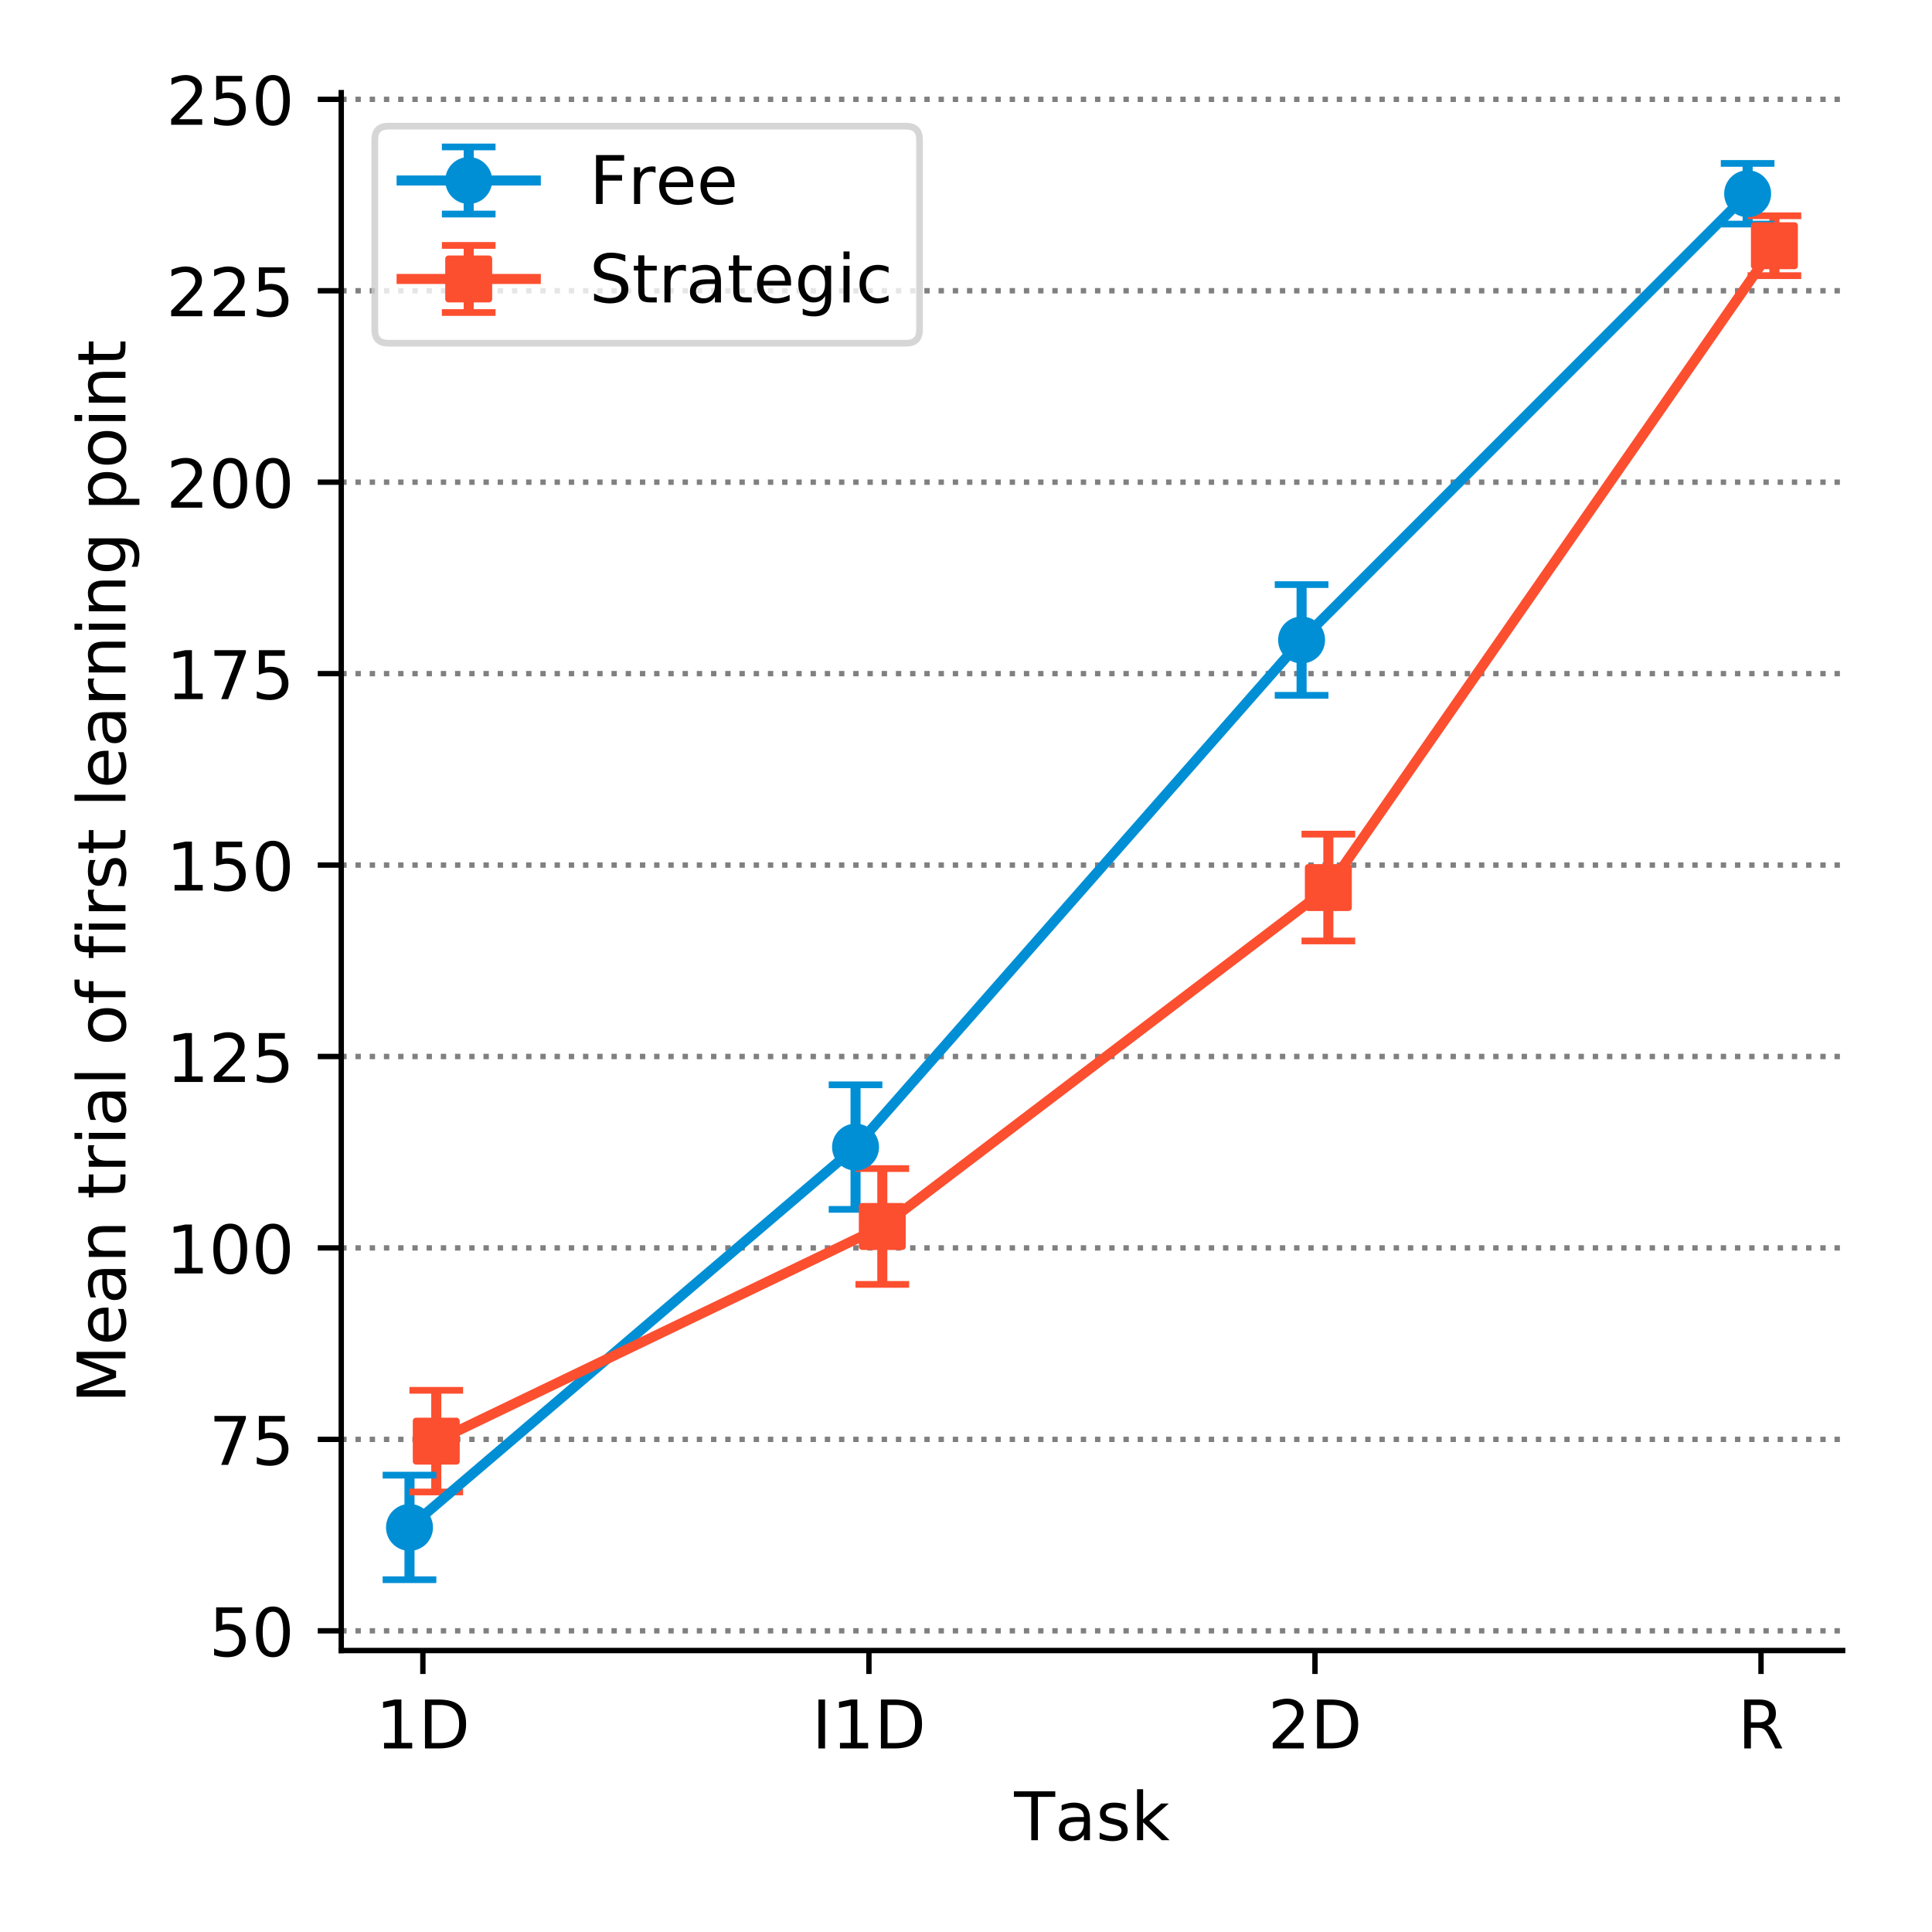 <?xml version="1.0" encoding="utf-8" standalone="no"?>
<!DOCTYPE svg PUBLIC "-//W3C//DTD SVG 1.1//EN"
  "http://www.w3.org/Graphics/SVG/1.1/DTD/svg11.dtd">
<!-- Created with matplotlib (https://matplotlib.org/) -->
<svg height="288pt" version="1.1" viewBox="0 0 288 288" width="288pt" xmlns="http://www.w3.org/2000/svg" xmlns:xlink="http://www.w3.org/1999/xlink">
 <defs>
  <style type="text/css">
*{stroke-linecap:butt;stroke-linejoin:round;}
  </style>
 </defs>
 <g id="figure_1">
  <g id="patch_1">
   <path d="M 0 288
L 288 288
L 288 0
L 0 0
z
" style="fill:#ffffff;"/>
  </g>
  <g id="axes_1">
   <g id="patch_2">
    <path d="M 50.87 246.04
L 274.68 246.04
L 274.68 13.808
L 50.87 13.808
z
" style="fill:#ffffff;"/>
   </g>
   <g id="matplotlib.axis_1">
    <g id="xtick_1">
     <g id="line2d_1">
      <defs>
       <path d="M 0 0
L 0 3.5
" id="m69d66e04e8" style="stroke:#000000;stroke-width:0.8;"/>
      </defs>
      <g>
       <use style="stroke:#000000;stroke-width:0.8;" x="63.038" xlink:href="#m69d66e04e8" y="246.04"/>
      </g>
     </g>
     <g id="text_1">
      <!-- 1D -->
      <defs>
       <path d="M 12.406 8.297
L 28.516 8.297
L 28.516 63.922
L 10.984 60.406
L 10.984 69.391
L 28.422 72.906
L 38.281 72.906
L 38.281 8.297
L 54.391 8.297
L 54.391 0
L 12.406 0
z
" id="DejaVuSans-49"/>
       <path d="M 19.672 64.797
L 19.672 8.109
L 31.594 8.109
Q 46.688 8.109 53.688 14.938
Q 60.688 21.781 60.688 36.531
Q 60.688 51.172 53.688 57.984
Q 46.688 64.797 31.594 64.797
z
M 9.812 72.906
L 30.078 72.906
Q 51.266 72.906 61.172 64.094
Q 71.094 55.281 71.094 36.531
Q 71.094 17.672 61.125 8.828
Q 51.172 0 30.078 0
L 9.812 0
z
" id="DejaVuSans-68"/>
      </defs>
      <g transform="translate(56.007 260.638)scale(0.1 -0.1)">
       <use xlink:href="#DejaVuSans-49"/>
       <use x="63.623" xlink:href="#DejaVuSans-68"/>
      </g>
     </g>
    </g>
    <g id="xtick_2">
     <g id="line2d_2">
      <g>
       <use style="stroke:#000000;stroke-width:0.8;" x="129.529" xlink:href="#m69d66e04e8" y="246.04"/>
      </g>
     </g>
     <g id="text_2">
      <!-- I1D -->
      <defs>
       <path d="M 9.812 72.906
L 19.672 72.906
L 19.672 0
L 9.812 0
z
" id="DejaVuSans-73"/>
      </defs>
      <g transform="translate(121.023 260.638)scale(0.1 -0.1)">
       <use xlink:href="#DejaVuSans-73"/>
       <use x="29.492" xlink:href="#DejaVuSans-49"/>
       <use x="93.115" xlink:href="#DejaVuSans-68"/>
      </g>
     </g>
    </g>
    <g id="xtick_3">
     <g id="line2d_3">
      <g>
       <use style="stroke:#000000;stroke-width:0.8;" x="196.021" xlink:href="#m69d66e04e8" y="246.04"/>
      </g>
     </g>
     <g id="text_3">
      <!-- 2D -->
      <defs>
       <path d="M 19.188 8.297
L 53.609 8.297
L 53.609 0
L 7.328 0
L 7.328 8.297
Q 12.938 14.109 22.625 23.891
Q 32.328 33.688 34.812 36.531
Q 39.547 41.844 41.422 45.531
Q 43.312 49.219 43.312 52.781
Q 43.312 58.594 39.234 62.25
Q 35.156 65.922 28.609 65.922
Q 23.969 65.922 18.812 64.312
Q 13.672 62.703 7.812 59.422
L 7.812 69.391
Q 13.766 71.781 18.938 73
Q 24.125 74.219 28.422 74.219
Q 39.75 74.219 46.484 68.547
Q 53.219 62.891 53.219 53.422
Q 53.219 48.922 51.531 44.891
Q 49.859 40.875 45.406 35.406
Q 44.188 33.984 37.641 27.219
Q 31.109 20.453 19.188 8.297
z
" id="DejaVuSans-50"/>
      </defs>
      <g transform="translate(188.989 260.638)scale(0.1 -0.1)">
       <use xlink:href="#DejaVuSans-50"/>
       <use x="63.623" xlink:href="#DejaVuSans-68"/>
      </g>
     </g>
    </g>
    <g id="xtick_4">
     <g id="line2d_4">
      <g>
       <use style="stroke:#000000;stroke-width:0.8;" x="262.512" xlink:href="#m69d66e04e8" y="246.04"/>
      </g>
     </g>
     <g id="text_4">
      <!-- R -->
      <defs>
       <path d="M 44.391 34.188
Q 47.562 33.109 50.562 29.594
Q 53.562 26.078 56.594 19.922
L 66.609 0
L 56 0
L 46.688 18.703
Q 43.062 26.031 39.672 28.422
Q 36.281 30.812 30.422 30.812
L 19.672 30.812
L 19.672 0
L 9.812 0
L 9.812 72.906
L 32.078 72.906
Q 44.578 72.906 50.734 67.672
Q 56.891 62.453 56.891 51.906
Q 56.891 45.016 53.688 40.469
Q 50.484 35.938 44.391 34.188
z
M 19.672 64.797
L 19.672 38.922
L 32.078 38.922
Q 39.203 38.922 42.844 42.219
Q 46.484 45.516 46.484 51.906
Q 46.484 58.297 42.844 61.547
Q 39.203 64.797 32.078 64.797
z
" id="DejaVuSans-82"/>
      </defs>
      <g transform="translate(259.038 260.638)scale(0.1 -0.1)">
       <use xlink:href="#DejaVuSans-82"/>
      </g>
     </g>
    </g>
    <g id="text_5">
     <!-- Task -->
     <defs>
      <path d="M -0.297 72.906
L 61.375 72.906
L 61.375 64.594
L 35.5 64.594
L 35.5 0
L 25.594 0
L 25.594 64.594
L -0.297 64.594
z
" id="DejaVuSans-84"/>
      <path d="M 34.281 27.484
Q 23.391 27.484 19.188 25
Q 14.984 22.516 14.984 16.5
Q 14.984 11.719 18.141 8.906
Q 21.297 6.109 26.703 6.109
Q 34.188 6.109 38.703 11.406
Q 43.219 16.703 43.219 25.484
L 43.219 27.484
z
M 52.203 31.203
L 52.203 0
L 43.219 0
L 43.219 8.297
Q 40.141 3.328 35.547 0.953
Q 30.953 -1.422 24.312 -1.422
Q 15.922 -1.422 10.953 3.297
Q 6 8.016 6 15.922
Q 6 25.141 12.172 29.828
Q 18.359 34.516 30.609 34.516
L 43.219 34.516
L 43.219 35.406
Q 43.219 41.609 39.141 45
Q 35.062 48.391 27.688 48.391
Q 23 48.391 18.547 47.266
Q 14.109 46.141 10.016 43.891
L 10.016 52.203
Q 14.938 54.109 19.578 55.047
Q 24.219 56 28.609 56
Q 40.484 56 46.344 49.844
Q 52.203 43.703 52.203 31.203
z
" id="DejaVuSans-97"/>
      <path d="M 44.281 53.078
L 44.281 44.578
Q 40.484 46.531 36.375 47.5
Q 32.281 48.484 27.875 48.484
Q 21.188 48.484 17.844 46.438
Q 14.5 44.391 14.5 40.281
Q 14.5 37.156 16.891 35.375
Q 19.281 33.594 26.516 31.984
L 29.594 31.297
Q 39.156 29.25 43.188 25.516
Q 47.219 21.781 47.219 15.094
Q 47.219 7.469 41.188 3.016
Q 35.156 -1.422 24.609 -1.422
Q 20.219 -1.422 15.453 -0.562
Q 10.688 0.297 5.422 2
L 5.422 11.281
Q 10.406 8.688 15.234 7.391
Q 20.062 6.109 24.812 6.109
Q 31.156 6.109 34.562 8.281
Q 37.984 10.453 37.984 14.406
Q 37.984 18.062 35.516 20.016
Q 33.062 21.969 24.703 23.781
L 21.578 24.516
Q 13.234 26.266 9.516 29.906
Q 5.812 33.547 5.812 39.891
Q 5.812 47.609 11.281 51.797
Q 16.75 56 26.812 56
Q 31.781 56 36.172 55.266
Q 40.578 54.547 44.281 53.078
z
" id="DejaVuSans-115"/>
      <path d="M 9.078 75.984
L 18.109 75.984
L 18.109 31.109
L 44.922 54.688
L 56.391 54.688
L 27.391 29.109
L 57.625 0
L 45.906 0
L 18.109 26.703
L 18.109 0
L 9.078 0
z
" id="DejaVuSans-107"/>
     </defs>
     <g transform="translate(151.17 274.317)scale(0.1 -0.1)">
      <use xlink:href="#DejaVuSans-84"/>
      <use x="60.834" xlink:href="#DejaVuSans-97"/>
      <use x="122.113" xlink:href="#DejaVuSans-115"/>
      <use x="174.213" xlink:href="#DejaVuSans-107"/>
     </g>
    </g>
   </g>
   <g id="matplotlib.axis_2">
    <g id="ytick_1">
     <g id="line2d_5">
      <path clip-path="url(#p8ff3d56bb9)" d="M 50.87 243.1
L 274.68 243.1
" style="fill:none;stroke:#808080;stroke-dasharray:0.8,1.32;stroke-dashoffset:0;stroke-width:0.8;"/>
     </g>
     <g id="line2d_6">
      <defs>
       <path d="M 0 0
L -3.5 0
" id="mf7e06ea03c" style="stroke:#000000;stroke-width:0.8;"/>
      </defs>
      <g>
       <use style="stroke:#000000;stroke-width:0.8;" x="50.87" xlink:href="#mf7e06ea03c" y="243.1"/>
      </g>
     </g>
     <g id="text_6">
      <!-- 50 -->
      <defs>
       <path d="M 10.797 72.906
L 49.516 72.906
L 49.516 64.594
L 19.828 64.594
L 19.828 46.734
Q 21.969 47.469 24.109 47.828
Q 26.266 48.188 28.422 48.188
Q 40.625 48.188 47.75 41.5
Q 54.891 34.812 54.891 23.391
Q 54.891 11.625 47.562 5.094
Q 40.234 -1.422 26.906 -1.422
Q 22.312 -1.422 17.547 -0.641
Q 12.797 0.141 7.719 1.703
L 7.719 11.625
Q 12.109 9.234 16.797 8.062
Q 21.484 6.891 26.703 6.891
Q 35.156 6.891 40.078 11.328
Q 45.016 15.766 45.016 23.391
Q 45.016 31 40.078 35.438
Q 35.156 39.891 26.703 39.891
Q 22.75 39.891 18.812 39.016
Q 14.891 38.141 10.797 36.281
z
" id="DejaVuSans-53"/>
       <path d="M 31.781 66.406
Q 24.172 66.406 20.328 58.906
Q 16.5 51.422 16.5 36.375
Q 16.5 21.391 20.328 13.891
Q 24.172 6.391 31.781 6.391
Q 39.453 6.391 43.281 13.891
Q 47.125 21.391 47.125 36.375
Q 47.125 51.422 43.281 58.906
Q 39.453 66.406 31.781 66.406
z
M 31.781 74.219
Q 44.047 74.219 50.516 64.516
Q 56.984 54.828 56.984 36.375
Q 56.984 17.969 50.516 8.266
Q 44.047 -1.422 31.781 -1.422
Q 19.531 -1.422 13.062 8.266
Q 6.594 17.969 6.594 36.375
Q 6.594 54.828 13.062 64.516
Q 19.531 74.219 31.781 74.219
z
" id="DejaVuSans-48"/>
      </defs>
      <g transform="translate(31.145 246.9)scale(0.1 -0.1)">
       <use xlink:href="#DejaVuSans-53"/>
       <use x="63.623" xlink:href="#DejaVuSans-48"/>
      </g>
     </g>
    </g>
    <g id="ytick_2">
     <g id="line2d_7">
      <path clip-path="url(#p8ff3d56bb9)" d="M 50.87 214.563
L 274.68 214.563
" style="fill:none;stroke:#808080;stroke-dasharray:0.8,1.32;stroke-dashoffset:0;stroke-width:0.8;"/>
     </g>
     <g id="line2d_8">
      <g>
       <use style="stroke:#000000;stroke-width:0.8;" x="50.87" xlink:href="#mf7e06ea03c" y="214.563"/>
      </g>
     </g>
     <g id="text_7">
      <!-- 75 -->
      <defs>
       <path d="M 8.203 72.906
L 55.078 72.906
L 55.078 68.703
L 28.609 0
L 18.312 0
L 43.219 64.594
L 8.203 64.594
z
" id="DejaVuSans-55"/>
      </defs>
      <g transform="translate(31.145 218.363)scale(0.1 -0.1)">
       <use xlink:href="#DejaVuSans-55"/>
       <use x="63.623" xlink:href="#DejaVuSans-53"/>
      </g>
     </g>
    </g>
    <g id="ytick_3">
     <g id="line2d_9">
      <path clip-path="url(#p8ff3d56bb9)" d="M 50.87 186.027
L 274.68 186.027
" style="fill:none;stroke:#808080;stroke-dasharray:0.8,1.32;stroke-dashoffset:0;stroke-width:0.8;"/>
     </g>
     <g id="line2d_10">
      <g>
       <use style="stroke:#000000;stroke-width:0.8;" x="50.87" xlink:href="#mf7e06ea03c" y="186.027"/>
      </g>
     </g>
     <g id="text_8">
      <!-- 100 -->
      <g transform="translate(24.782 189.826)scale(0.1 -0.1)">
       <use xlink:href="#DejaVuSans-49"/>
       <use x="63.623" xlink:href="#DejaVuSans-48"/>
       <use x="127.246" xlink:href="#DejaVuSans-48"/>
      </g>
     </g>
    </g>
    <g id="ytick_4">
     <g id="line2d_11">
      <path clip-path="url(#p8ff3d56bb9)" d="M 50.87 157.49
L 274.68 157.49
" style="fill:none;stroke:#808080;stroke-dasharray:0.8,1.32;stroke-dashoffset:0;stroke-width:0.8;"/>
     </g>
     <g id="line2d_12">
      <g>
       <use style="stroke:#000000;stroke-width:0.8;" x="50.87" xlink:href="#mf7e06ea03c" y="157.49"/>
      </g>
     </g>
     <g id="text_9">
      <!-- 125 -->
      <g transform="translate(24.782 161.289)scale(0.1 -0.1)">
       <use xlink:href="#DejaVuSans-49"/>
       <use x="63.623" xlink:href="#DejaVuSans-50"/>
       <use x="127.246" xlink:href="#DejaVuSans-53"/>
      </g>
     </g>
    </g>
    <g id="ytick_5">
     <g id="line2d_13">
      <path clip-path="url(#p8ff3d56bb9)" d="M 50.87 128.953
L 274.68 128.953
" style="fill:none;stroke:#808080;stroke-dasharray:0.8,1.32;stroke-dashoffset:0;stroke-width:0.8;"/>
     </g>
     <g id="line2d_14">
      <g>
       <use style="stroke:#000000;stroke-width:0.8;" x="50.87" xlink:href="#mf7e06ea03c" y="128.953"/>
      </g>
     </g>
     <g id="text_10">
      <!-- 150 -->
      <g transform="translate(24.782 132.752)scale(0.1 -0.1)">
       <use xlink:href="#DejaVuSans-49"/>
       <use x="63.623" xlink:href="#DejaVuSans-53"/>
       <use x="127.246" xlink:href="#DejaVuSans-48"/>
      </g>
     </g>
    </g>
    <g id="ytick_6">
     <g id="line2d_15">
      <path clip-path="url(#p8ff3d56bb9)" d="M 50.87 100.416
L 274.68 100.416
" style="fill:none;stroke:#808080;stroke-dasharray:0.8,1.32;stroke-dashoffset:0;stroke-width:0.8;"/>
     </g>
     <g id="line2d_16">
      <g>
       <use style="stroke:#000000;stroke-width:0.8;" x="50.87" xlink:href="#mf7e06ea03c" y="100.416"/>
      </g>
     </g>
     <g id="text_11">
      <!-- 175 -->
      <g transform="translate(24.782 104.215)scale(0.1 -0.1)">
       <use xlink:href="#DejaVuSans-49"/>
       <use x="63.623" xlink:href="#DejaVuSans-55"/>
       <use x="127.246" xlink:href="#DejaVuSans-53"/>
      </g>
     </g>
    </g>
    <g id="ytick_7">
     <g id="line2d_17">
      <path clip-path="url(#p8ff3d56bb9)" d="M 50.87 71.879
L 274.68 71.879
" style="fill:none;stroke:#808080;stroke-dasharray:0.8,1.32;stroke-dashoffset:0;stroke-width:0.8;"/>
     </g>
     <g id="line2d_18">
      <g>
       <use style="stroke:#000000;stroke-width:0.8;" x="50.87" xlink:href="#mf7e06ea03c" y="71.879"/>
      </g>
     </g>
     <g id="text_12">
      <!-- 200 -->
      <g transform="translate(24.782 75.678)scale(0.1 -0.1)">
       <use xlink:href="#DejaVuSans-50"/>
       <use x="63.623" xlink:href="#DejaVuSans-48"/>
       <use x="127.246" xlink:href="#DejaVuSans-48"/>
      </g>
     </g>
    </g>
    <g id="ytick_8">
     <g id="line2d_19">
      <path clip-path="url(#p8ff3d56bb9)" d="M 50.87 43.342
L 274.68 43.342
" style="fill:none;stroke:#808080;stroke-dasharray:0.8,1.32;stroke-dashoffset:0;stroke-width:0.8;"/>
     </g>
     <g id="line2d_20">
      <g>
       <use style="stroke:#000000;stroke-width:0.8;" x="50.87" xlink:href="#mf7e06ea03c" y="43.342"/>
      </g>
     </g>
     <g id="text_13">
      <!-- 225 -->
      <g transform="translate(24.782 47.141)scale(0.1 -0.1)">
       <use xlink:href="#DejaVuSans-50"/>
       <use x="63.623" xlink:href="#DejaVuSans-50"/>
       <use x="127.246" xlink:href="#DejaVuSans-53"/>
      </g>
     </g>
    </g>
    <g id="ytick_9">
     <g id="line2d_21">
      <path clip-path="url(#p8ff3d56bb9)" d="M 50.87 14.805
L 274.68 14.805
" style="fill:none;stroke:#808080;stroke-dasharray:0.8,1.32;stroke-dashoffset:0;stroke-width:0.8;"/>
     </g>
     <g id="line2d_22">
      <g>
       <use style="stroke:#000000;stroke-width:0.8;" x="50.87" xlink:href="#mf7e06ea03c" y="14.805"/>
      </g>
     </g>
     <g id="text_14">
      <!-- 250 -->
      <g transform="translate(24.782 18.604)scale(0.1 -0.1)">
       <use xlink:href="#DejaVuSans-50"/>
       <use x="63.623" xlink:href="#DejaVuSans-53"/>
       <use x="127.246" xlink:href="#DejaVuSans-48"/>
      </g>
     </g>
    </g>
    <g id="text_15">
     <!-- Mean trial of first learning point -->
     <defs>
      <path d="M 9.812 72.906
L 24.516 72.906
L 43.109 23.297
L 61.812 72.906
L 76.516 72.906
L 76.516 0
L 66.891 0
L 66.891 64.016
L 48.094 14.016
L 38.188 14.016
L 19.391 64.016
L 19.391 0
L 9.812 0
z
" id="DejaVuSans-77"/>
      <path d="M 56.203 29.594
L 56.203 25.203
L 14.891 25.203
Q 15.484 15.922 20.484 11.062
Q 25.484 6.203 34.422 6.203
Q 39.594 6.203 44.453 7.469
Q 49.312 8.734 54.109 11.281
L 54.109 2.781
Q 49.266 0.734 44.188 -0.344
Q 39.109 -1.422 33.891 -1.422
Q 20.797 -1.422 13.156 6.188
Q 5.516 13.812 5.516 26.812
Q 5.516 40.234 12.766 48.109
Q 20.016 56 32.328 56
Q 43.359 56 49.781 48.891
Q 56.203 41.797 56.203 29.594
z
M 47.219 32.234
Q 47.125 39.594 43.094 43.984
Q 39.062 48.391 32.422 48.391
Q 24.906 48.391 20.391 44.141
Q 15.875 39.891 15.188 32.172
z
" id="DejaVuSans-101"/>
      <path d="M 54.891 33.016
L 54.891 0
L 45.906 0
L 45.906 32.719
Q 45.906 40.484 42.875 44.328
Q 39.844 48.188 33.797 48.188
Q 26.516 48.188 22.312 43.547
Q 18.109 38.922 18.109 30.906
L 18.109 0
L 9.078 0
L 9.078 54.688
L 18.109 54.688
L 18.109 46.188
Q 21.344 51.125 25.703 53.562
Q 30.078 56 35.797 56
Q 45.219 56 50.047 50.172
Q 54.891 44.344 54.891 33.016
z
" id="DejaVuSans-110"/>
      <path id="DejaVuSans-32"/>
      <path d="M 18.312 70.219
L 18.312 54.688
L 36.812 54.688
L 36.812 47.703
L 18.312 47.703
L 18.312 18.016
Q 18.312 11.328 20.141 9.422
Q 21.969 7.516 27.594 7.516
L 36.812 7.516
L 36.812 0
L 27.594 0
Q 17.188 0 13.234 3.875
Q 9.281 7.766 9.281 18.016
L 9.281 47.703
L 2.688 47.703
L 2.688 54.688
L 9.281 54.688
L 9.281 70.219
z
" id="DejaVuSans-116"/>
      <path d="M 41.109 46.297
Q 39.594 47.172 37.812 47.578
Q 36.031 48 33.891 48
Q 26.266 48 22.188 43.047
Q 18.109 38.094 18.109 28.812
L 18.109 0
L 9.078 0
L 9.078 54.688
L 18.109 54.688
L 18.109 46.188
Q 20.953 51.172 25.484 53.578
Q 30.031 56 36.531 56
Q 37.453 56 38.578 55.875
Q 39.703 55.766 41.062 55.516
z
" id="DejaVuSans-114"/>
      <path d="M 9.422 54.688
L 18.406 54.688
L 18.406 0
L 9.422 0
z
M 9.422 75.984
L 18.406 75.984
L 18.406 64.594
L 9.422 64.594
z
" id="DejaVuSans-105"/>
      <path d="M 9.422 75.984
L 18.406 75.984
L 18.406 0
L 9.422 0
z
" id="DejaVuSans-108"/>
      <path d="M 30.609 48.391
Q 23.391 48.391 19.188 42.75
Q 14.984 37.109 14.984 27.297
Q 14.984 17.484 19.156 11.844
Q 23.344 6.203 30.609 6.203
Q 37.797 6.203 41.984 11.859
Q 46.188 17.531 46.188 27.297
Q 46.188 37.016 41.984 42.703
Q 37.797 48.391 30.609 48.391
z
M 30.609 56
Q 42.328 56 49.016 48.375
Q 55.719 40.766 55.719 27.297
Q 55.719 13.875 49.016 6.219
Q 42.328 -1.422 30.609 -1.422
Q 18.844 -1.422 12.172 6.219
Q 5.516 13.875 5.516 27.297
Q 5.516 40.766 12.172 48.375
Q 18.844 56 30.609 56
z
" id="DejaVuSans-111"/>
      <path d="M 37.109 75.984
L 37.109 68.5
L 28.516 68.5
Q 23.688 68.5 21.797 66.547
Q 19.922 64.594 19.922 59.516
L 19.922 54.688
L 34.719 54.688
L 34.719 47.703
L 19.922 47.703
L 19.922 0
L 10.891 0
L 10.891 47.703
L 2.297 47.703
L 2.297 54.688
L 10.891 54.688
L 10.891 58.5
Q 10.891 67.625 15.141 71.797
Q 19.391 75.984 28.609 75.984
z
" id="DejaVuSans-102"/>
      <path d="M 45.406 27.984
Q 45.406 37.75 41.375 43.109
Q 37.359 48.484 30.078 48.484
Q 22.859 48.484 18.828 43.109
Q 14.797 37.75 14.797 27.984
Q 14.797 18.266 18.828 12.891
Q 22.859 7.516 30.078 7.516
Q 37.359 7.516 41.375 12.891
Q 45.406 18.266 45.406 27.984
z
M 54.391 6.781
Q 54.391 -7.172 48.188 -13.984
Q 42 -20.797 29.203 -20.797
Q 24.469 -20.797 20.266 -20.094
Q 16.062 -19.391 12.109 -17.922
L 12.109 -9.188
Q 16.062 -11.328 19.922 -12.344
Q 23.781 -13.375 27.781 -13.375
Q 36.625 -13.375 41.016 -8.766
Q 45.406 -4.156 45.406 5.172
L 45.406 9.625
Q 42.625 4.781 38.281 2.391
Q 33.938 0 27.875 0
Q 17.828 0 11.672 7.656
Q 5.516 15.328 5.516 27.984
Q 5.516 40.672 11.672 48.328
Q 17.828 56 27.875 56
Q 33.938 56 38.281 53.609
Q 42.625 51.219 45.406 46.391
L 45.406 54.688
L 54.391 54.688
z
" id="DejaVuSans-103"/>
      <path d="M 18.109 8.203
L 18.109 -20.797
L 9.078 -20.797
L 9.078 54.688
L 18.109 54.688
L 18.109 46.391
Q 20.953 51.266 25.266 53.625
Q 29.594 56 35.594 56
Q 45.562 56 51.781 48.094
Q 58.016 40.188 58.016 27.297
Q 58.016 14.406 51.781 6.484
Q 45.562 -1.422 35.594 -1.422
Q 29.594 -1.422 25.266 0.953
Q 20.953 3.328 18.109 8.203
z
M 48.688 27.297
Q 48.688 37.203 44.609 42.844
Q 40.531 48.484 33.406 48.484
Q 26.266 48.484 22.188 42.844
Q 18.109 37.203 18.109 27.297
Q 18.109 17.391 22.188 11.75
Q 26.266 6.109 33.406 6.109
Q 40.531 6.109 44.609 11.75
Q 48.688 17.391 48.688 27.297
z
" id="DejaVuSans-112"/>
     </defs>
     <g transform="translate(18.703 209.176)rotate(-90)scale(0.1 -0.1)">
      <use xlink:href="#DejaVuSans-77"/>
      <use x="86.279" xlink:href="#DejaVuSans-101"/>
      <use x="147.803" xlink:href="#DejaVuSans-97"/>
      <use x="209.082" xlink:href="#DejaVuSans-110"/>
      <use x="272.461" xlink:href="#DejaVuSans-32"/>
      <use x="304.248" xlink:href="#DejaVuSans-116"/>
      <use x="343.457" xlink:href="#DejaVuSans-114"/>
      <use x="384.57" xlink:href="#DejaVuSans-105"/>
      <use x="412.354" xlink:href="#DejaVuSans-97"/>
      <use x="473.633" xlink:href="#DejaVuSans-108"/>
      <use x="501.416" xlink:href="#DejaVuSans-32"/>
      <use x="533.203" xlink:href="#DejaVuSans-111"/>
      <use x="594.385" xlink:href="#DejaVuSans-102"/>
      <use x="629.59" xlink:href="#DejaVuSans-32"/>
      <use x="661.377" xlink:href="#DejaVuSans-102"/>
      <use x="696.582" xlink:href="#DejaVuSans-105"/>
      <use x="724.365" xlink:href="#DejaVuSans-114"/>
      <use x="765.479" xlink:href="#DejaVuSans-115"/>
      <use x="817.578" xlink:href="#DejaVuSans-116"/>
      <use x="856.787" xlink:href="#DejaVuSans-32"/>
      <use x="888.574" xlink:href="#DejaVuSans-108"/>
      <use x="916.357" xlink:href="#DejaVuSans-101"/>
      <use x="977.881" xlink:href="#DejaVuSans-97"/>
      <use x="1039.16" xlink:href="#DejaVuSans-114"/>
      <use x="1080.258" xlink:href="#DejaVuSans-110"/>
      <use x="1143.637" xlink:href="#DejaVuSans-105"/>
      <use x="1171.42" xlink:href="#DejaVuSans-110"/>
      <use x="1234.799" xlink:href="#DejaVuSans-103"/>
      <use x="1298.275" xlink:href="#DejaVuSans-32"/>
      <use x="1330.062" xlink:href="#DejaVuSans-112"/>
      <use x="1393.539" xlink:href="#DejaVuSans-111"/>
      <use x="1454.721" xlink:href="#DejaVuSans-105"/>
      <use x="1482.504" xlink:href="#DejaVuSans-110"/>
      <use x="1545.883" xlink:href="#DejaVuSans-116"/>
     </g>
    </g>
   </g>
   <g id="patch_3">
    <path d="M 50.87 246.04
L 50.87 13.808
" style="fill:none;stroke:#000000;stroke-linecap:square;stroke-linejoin:miter;stroke-width:0.8;"/>
   </g>
   <g id="patch_4">
    <path d="M 50.87 246.04
L 274.68 246.04
" style="fill:none;stroke:#000000;stroke-linecap:square;stroke-linejoin:miter;stroke-width:0.8;"/>
   </g>
   <g id="LineCollection_1">
    <path clip-path="url(#p8ff3d56bb9)" d="M 61.043 235.484
L 61.043 219.897
" style="fill:none;stroke:#008fd5;stroke-width:1.5;"/>
    <path clip-path="url(#p8ff3d56bb9)" d="M 127.535 180.279
L 127.535 161.71
" style="fill:none;stroke:#008fd5;stroke-width:1.5;"/>
    <path clip-path="url(#p8ff3d56bb9)" d="M 194.026 103.652
L 194.026 87.143
" style="fill:none;stroke:#008fd5;stroke-width:1.5;"/>
    <path clip-path="url(#p8ff3d56bb9)" d="M 260.517 33.398
L 260.517 24.364
" style="fill:none;stroke:#008fd5;stroke-width:1.5;"/>
   </g>
   <g id="LineCollection_2">
    <path clip-path="url(#p8ff3d56bb9)" d="M 65.033 222.405
L 65.033 207.254
" style="fill:none;stroke:#fc4f30;stroke-width:1.5;"/>
    <path clip-path="url(#p8ff3d56bb9)" d="M 131.524 191.463
L 131.524 174.195
" style="fill:none;stroke:#fc4f30;stroke-width:1.5;"/>
    <path clip-path="url(#p8ff3d56bb9)" d="M 198.015 140.268
L 198.015 124.343
" style="fill:none;stroke:#fc4f30;stroke-width:1.5;"/>
    <path clip-path="url(#p8ff3d56bb9)" d="M 264.507 41.092
L 264.507 32.167
" style="fill:none;stroke:#fc4f30;stroke-width:1.5;"/>
   </g>
   <g id="line2d_23">
    <defs>
     <path d="M 4 0
L -4 -0
" id="me21b5f0175" style="stroke:#008fd5;"/>
    </defs>
    <g clip-path="url(#p8ff3d56bb9)">
     <use style="fill:#008fd5;stroke:#008fd5;" x="61.043" xlink:href="#me21b5f0175" y="235.484"/>
     <use style="fill:#008fd5;stroke:#008fd5;" x="127.535" xlink:href="#me21b5f0175" y="180.279"/>
     <use style="fill:#008fd5;stroke:#008fd5;" x="194.026" xlink:href="#me21b5f0175" y="103.652"/>
     <use style="fill:#008fd5;stroke:#008fd5;" x="260.517" xlink:href="#me21b5f0175" y="33.398"/>
    </g>
   </g>
   <g id="line2d_24">
    <g clip-path="url(#p8ff3d56bb9)">
     <use style="fill:#008fd5;stroke:#008fd5;" x="61.043" xlink:href="#me21b5f0175" y="219.897"/>
     <use style="fill:#008fd5;stroke:#008fd5;" x="127.535" xlink:href="#me21b5f0175" y="161.71"/>
     <use style="fill:#008fd5;stroke:#008fd5;" x="194.026" xlink:href="#me21b5f0175" y="87.143"/>
     <use style="fill:#008fd5;stroke:#008fd5;" x="260.517" xlink:href="#me21b5f0175" y="24.364"/>
    </g>
   </g>
   <g id="line2d_25">
    <defs>
     <path d="M 4 0
L -4 -0
" id="m0f00b06df4" style="stroke:#fc4f30;"/>
    </defs>
    <g clip-path="url(#p8ff3d56bb9)">
     <use style="fill:#fc4f30;stroke:#fc4f30;" x="65.033" xlink:href="#m0f00b06df4" y="222.405"/>
     <use style="fill:#fc4f30;stroke:#fc4f30;" x="131.524" xlink:href="#m0f00b06df4" y="191.463"/>
     <use style="fill:#fc4f30;stroke:#fc4f30;" x="198.015" xlink:href="#m0f00b06df4" y="140.268"/>
     <use style="fill:#fc4f30;stroke:#fc4f30;" x="264.507" xlink:href="#m0f00b06df4" y="41.092"/>
    </g>
   </g>
   <g id="line2d_26">
    <g clip-path="url(#p8ff3d56bb9)">
     <use style="fill:#fc4f30;stroke:#fc4f30;" x="65.033" xlink:href="#m0f00b06df4" y="207.254"/>
     <use style="fill:#fc4f30;stroke:#fc4f30;" x="131.524" xlink:href="#m0f00b06df4" y="174.195"/>
     <use style="fill:#fc4f30;stroke:#fc4f30;" x="198.015" xlink:href="#m0f00b06df4" y="124.343"/>
     <use style="fill:#fc4f30;stroke:#fc4f30;" x="264.507" xlink:href="#m0f00b06df4" y="32.167"/>
    </g>
   </g>
   <g id="line2d_27">
    <path clip-path="url(#p8ff3d56bb9)" d="M 61.043 227.69
L 127.535 170.995
L 194.026 95.398
L 260.517 28.881
" style="fill:none;stroke:#008fd5;stroke-linecap:square;stroke-width:1.5;"/>
    <defs>
     <path d="M 0 3
C 0.796 3 1.559 2.684 2.121 2.121
C 2.684 1.559 3 0.796 3 0
C 3 -0.796 2.684 -1.559 2.121 -2.121
C 1.559 -2.684 0.796 -3 0 -3
C -0.796 -3 -1.559 -2.684 -2.121 -2.121
C -2.684 -1.559 -3 -0.796 -3 0
C -3 0.796 -2.684 1.559 -2.121 2.121
C -1.559 2.684 -0.796 3 0 3
z
" id="m4b26a8da39" style="stroke:#008fd5;"/>
    </defs>
    <g clip-path="url(#p8ff3d56bb9)">
     <use style="fill:#008fd5;stroke:#008fd5;" x="61.043" xlink:href="#m4b26a8da39" y="227.69"/>
     <use style="fill:#008fd5;stroke:#008fd5;" x="127.535" xlink:href="#m4b26a8da39" y="170.995"/>
     <use style="fill:#008fd5;stroke:#008fd5;" x="194.026" xlink:href="#m4b26a8da39" y="95.398"/>
     <use style="fill:#008fd5;stroke:#008fd5;" x="260.517" xlink:href="#m4b26a8da39" y="28.881"/>
    </g>
   </g>
   <g id="line2d_28">
    <path clip-path="url(#p8ff3d56bb9)" d="M 65.033 214.829
L 131.524 182.829
L 198.015 132.306
L 264.507 36.629
" style="fill:none;stroke:#fc4f30;stroke-linecap:square;stroke-width:1.5;"/>
    <defs>
     <path d="M -3 3
L 3 3
L 3 -3
L -3 -3
z
" id="m2dc15b1749" style="stroke:#fc4f30;stroke-linejoin:miter;"/>
    </defs>
    <g clip-path="url(#p8ff3d56bb9)">
     <use style="fill:#fc4f30;stroke:#fc4f30;stroke-linejoin:miter;" x="65.033" xlink:href="#m2dc15b1749" y="214.829"/>
     <use style="fill:#fc4f30;stroke:#fc4f30;stroke-linejoin:miter;" x="131.524" xlink:href="#m2dc15b1749" y="182.829"/>
     <use style="fill:#fc4f30;stroke:#fc4f30;stroke-linejoin:miter;" x="198.015" xlink:href="#m2dc15b1749" y="132.306"/>
     <use style="fill:#fc4f30;stroke:#fc4f30;stroke-linejoin:miter;" x="264.507" xlink:href="#m2dc15b1749" y="36.629"/>
    </g>
   </g>
   <g id="legend_1">
    <g id="patch_5">
     <path d="M 57.87 51.164
L 135.076 51.164
Q 137.076 51.164 137.076 49.164
L 137.076 20.808
Q 137.076 18.808 135.076 18.808
L 57.87 18.808
Q 55.87 18.808 55.87 20.808
L 55.87 49.164
Q 55.87 51.164 57.87 51.164
z
" style="fill:#ffffff;opacity:0.8;stroke:#cccccc;stroke-linejoin:miter;"/>
    </g>
    <g id="LineCollection_3">
     <path d="M 69.87 31.906
L 69.87 21.906
" style="fill:none;stroke:#008fd5;stroke-width:1.5;"/>
    </g>
    <g id="line2d_29">
     <g>
      <use style="fill:#008fd5;stroke:#008fd5;" x="69.87" xlink:href="#me21b5f0175" y="31.906"/>
     </g>
    </g>
    <g id="line2d_30">
     <g>
      <use style="fill:#008fd5;stroke:#008fd5;" x="69.87" xlink:href="#me21b5f0175" y="21.906"/>
     </g>
    </g>
    <g id="line2d_31">
     <path d="M 59.87 26.906
L 79.87 26.906
" style="fill:none;stroke:#008fd5;stroke-linecap:square;stroke-width:1.5;"/>
    </g>
    <g id="line2d_32">
     <g>
      <use style="fill:#008fd5;stroke:#008fd5;" x="69.87" xlink:href="#m4b26a8da39" y="26.906"/>
     </g>
    </g>
    <g id="text_16">
     <!-- Free -->
     <defs>
      <path d="M 9.812 72.906
L 51.703 72.906
L 51.703 64.594
L 19.672 64.594
L 19.672 43.109
L 48.578 43.109
L 48.578 34.812
L 19.672 34.812
L 19.672 0
L 9.812 0
z
" id="DejaVuSans-70"/>
     </defs>
     <g transform="translate(87.87 30.406)scale(0.1 -0.1)">
      <use xlink:href="#DejaVuSans-70"/>
      <use x="57.41" xlink:href="#DejaVuSans-114"/>
      <use x="98.492" xlink:href="#DejaVuSans-101"/>
      <use x="160.016" xlink:href="#DejaVuSans-101"/>
     </g>
    </g>
    <g id="LineCollection_4">
     <path d="M 69.87 46.584
L 69.87 36.584
" style="fill:none;stroke:#fc4f30;stroke-width:1.5;"/>
    </g>
    <g id="line2d_33">
     <g>
      <use style="fill:#fc4f30;stroke:#fc4f30;" x="69.87" xlink:href="#m0f00b06df4" y="46.584"/>
     </g>
    </g>
    <g id="line2d_34">
     <g>
      <use style="fill:#fc4f30;stroke:#fc4f30;" x="69.87" xlink:href="#m0f00b06df4" y="36.584"/>
     </g>
    </g>
    <g id="line2d_35">
     <path d="M 59.87 41.584
L 79.87 41.584
" style="fill:none;stroke:#fc4f30;stroke-linecap:square;stroke-width:1.5;"/>
    </g>
    <g id="line2d_36">
     <g>
      <use style="fill:#fc4f30;stroke:#fc4f30;stroke-linejoin:miter;" x="69.87" xlink:href="#m2dc15b1749" y="41.584"/>
     </g>
    </g>
    <g id="text_17">
     <!-- Strategic -->
     <defs>
      <path d="M 53.516 70.516
L 53.516 60.891
Q 47.906 63.578 42.922 64.891
Q 37.938 66.219 33.297 66.219
Q 25.25 66.219 20.875 63.094
Q 16.5 59.969 16.5 54.203
Q 16.5 49.359 19.406 46.891
Q 22.312 44.438 30.422 42.922
L 36.375 41.703
Q 47.406 39.594 52.656 34.297
Q 57.906 29 57.906 20.125
Q 57.906 9.516 50.797 4.047
Q 43.703 -1.422 29.984 -1.422
Q 24.812 -1.422 18.969 -0.25
Q 13.141 0.922 6.891 3.219
L 6.891 13.375
Q 12.891 10.016 18.656 8.297
Q 24.422 6.594 29.984 6.594
Q 38.422 6.594 43.016 9.906
Q 47.609 13.234 47.609 19.391
Q 47.609 24.75 44.312 27.781
Q 41.016 30.812 33.5 32.328
L 27.484 33.5
Q 16.453 35.688 11.516 40.375
Q 6.594 45.062 6.594 53.422
Q 6.594 63.094 13.406 68.656
Q 20.219 74.219 32.172 74.219
Q 37.312 74.219 42.625 73.281
Q 47.953 72.359 53.516 70.516
z
" id="DejaVuSans-83"/>
      <path d="M 48.781 52.594
L 48.781 44.188
Q 44.969 46.297 41.141 47.344
Q 37.312 48.391 33.406 48.391
Q 24.656 48.391 19.812 42.844
Q 14.984 37.312 14.984 27.297
Q 14.984 17.281 19.812 11.734
Q 24.656 6.203 33.406 6.203
Q 37.312 6.203 41.141 7.25
Q 44.969 8.297 48.781 10.406
L 48.781 2.094
Q 45.016 0.344 40.984 -0.531
Q 36.969 -1.422 32.422 -1.422
Q 20.062 -1.422 12.781 6.344
Q 5.516 14.109 5.516 27.297
Q 5.516 40.672 12.859 48.328
Q 20.219 56 33.016 56
Q 37.156 56 41.109 55.141
Q 45.062 54.297 48.781 52.594
z
" id="DejaVuSans-99"/>
     </defs>
     <g transform="translate(87.87 45.084)scale(0.1 -0.1)">
      <use xlink:href="#DejaVuSans-83"/>
      <use x="63.477" xlink:href="#DejaVuSans-116"/>
      <use x="102.686" xlink:href="#DejaVuSans-114"/>
      <use x="143.799" xlink:href="#DejaVuSans-97"/>
      <use x="205.078" xlink:href="#DejaVuSans-116"/>
      <use x="244.287" xlink:href="#DejaVuSans-101"/>
      <use x="305.811" xlink:href="#DejaVuSans-103"/>
      <use x="369.287" xlink:href="#DejaVuSans-105"/>
      <use x="397.07" xlink:href="#DejaVuSans-99"/>
     </g>
    </g>
   </g>
  </g>
 </g>
 <defs>
  <clipPath id="p8ff3d56bb9">
   <rect height="232.232" width="223.81" x="50.87" y="13.808"/>
  </clipPath>
 </defs>
</svg>
